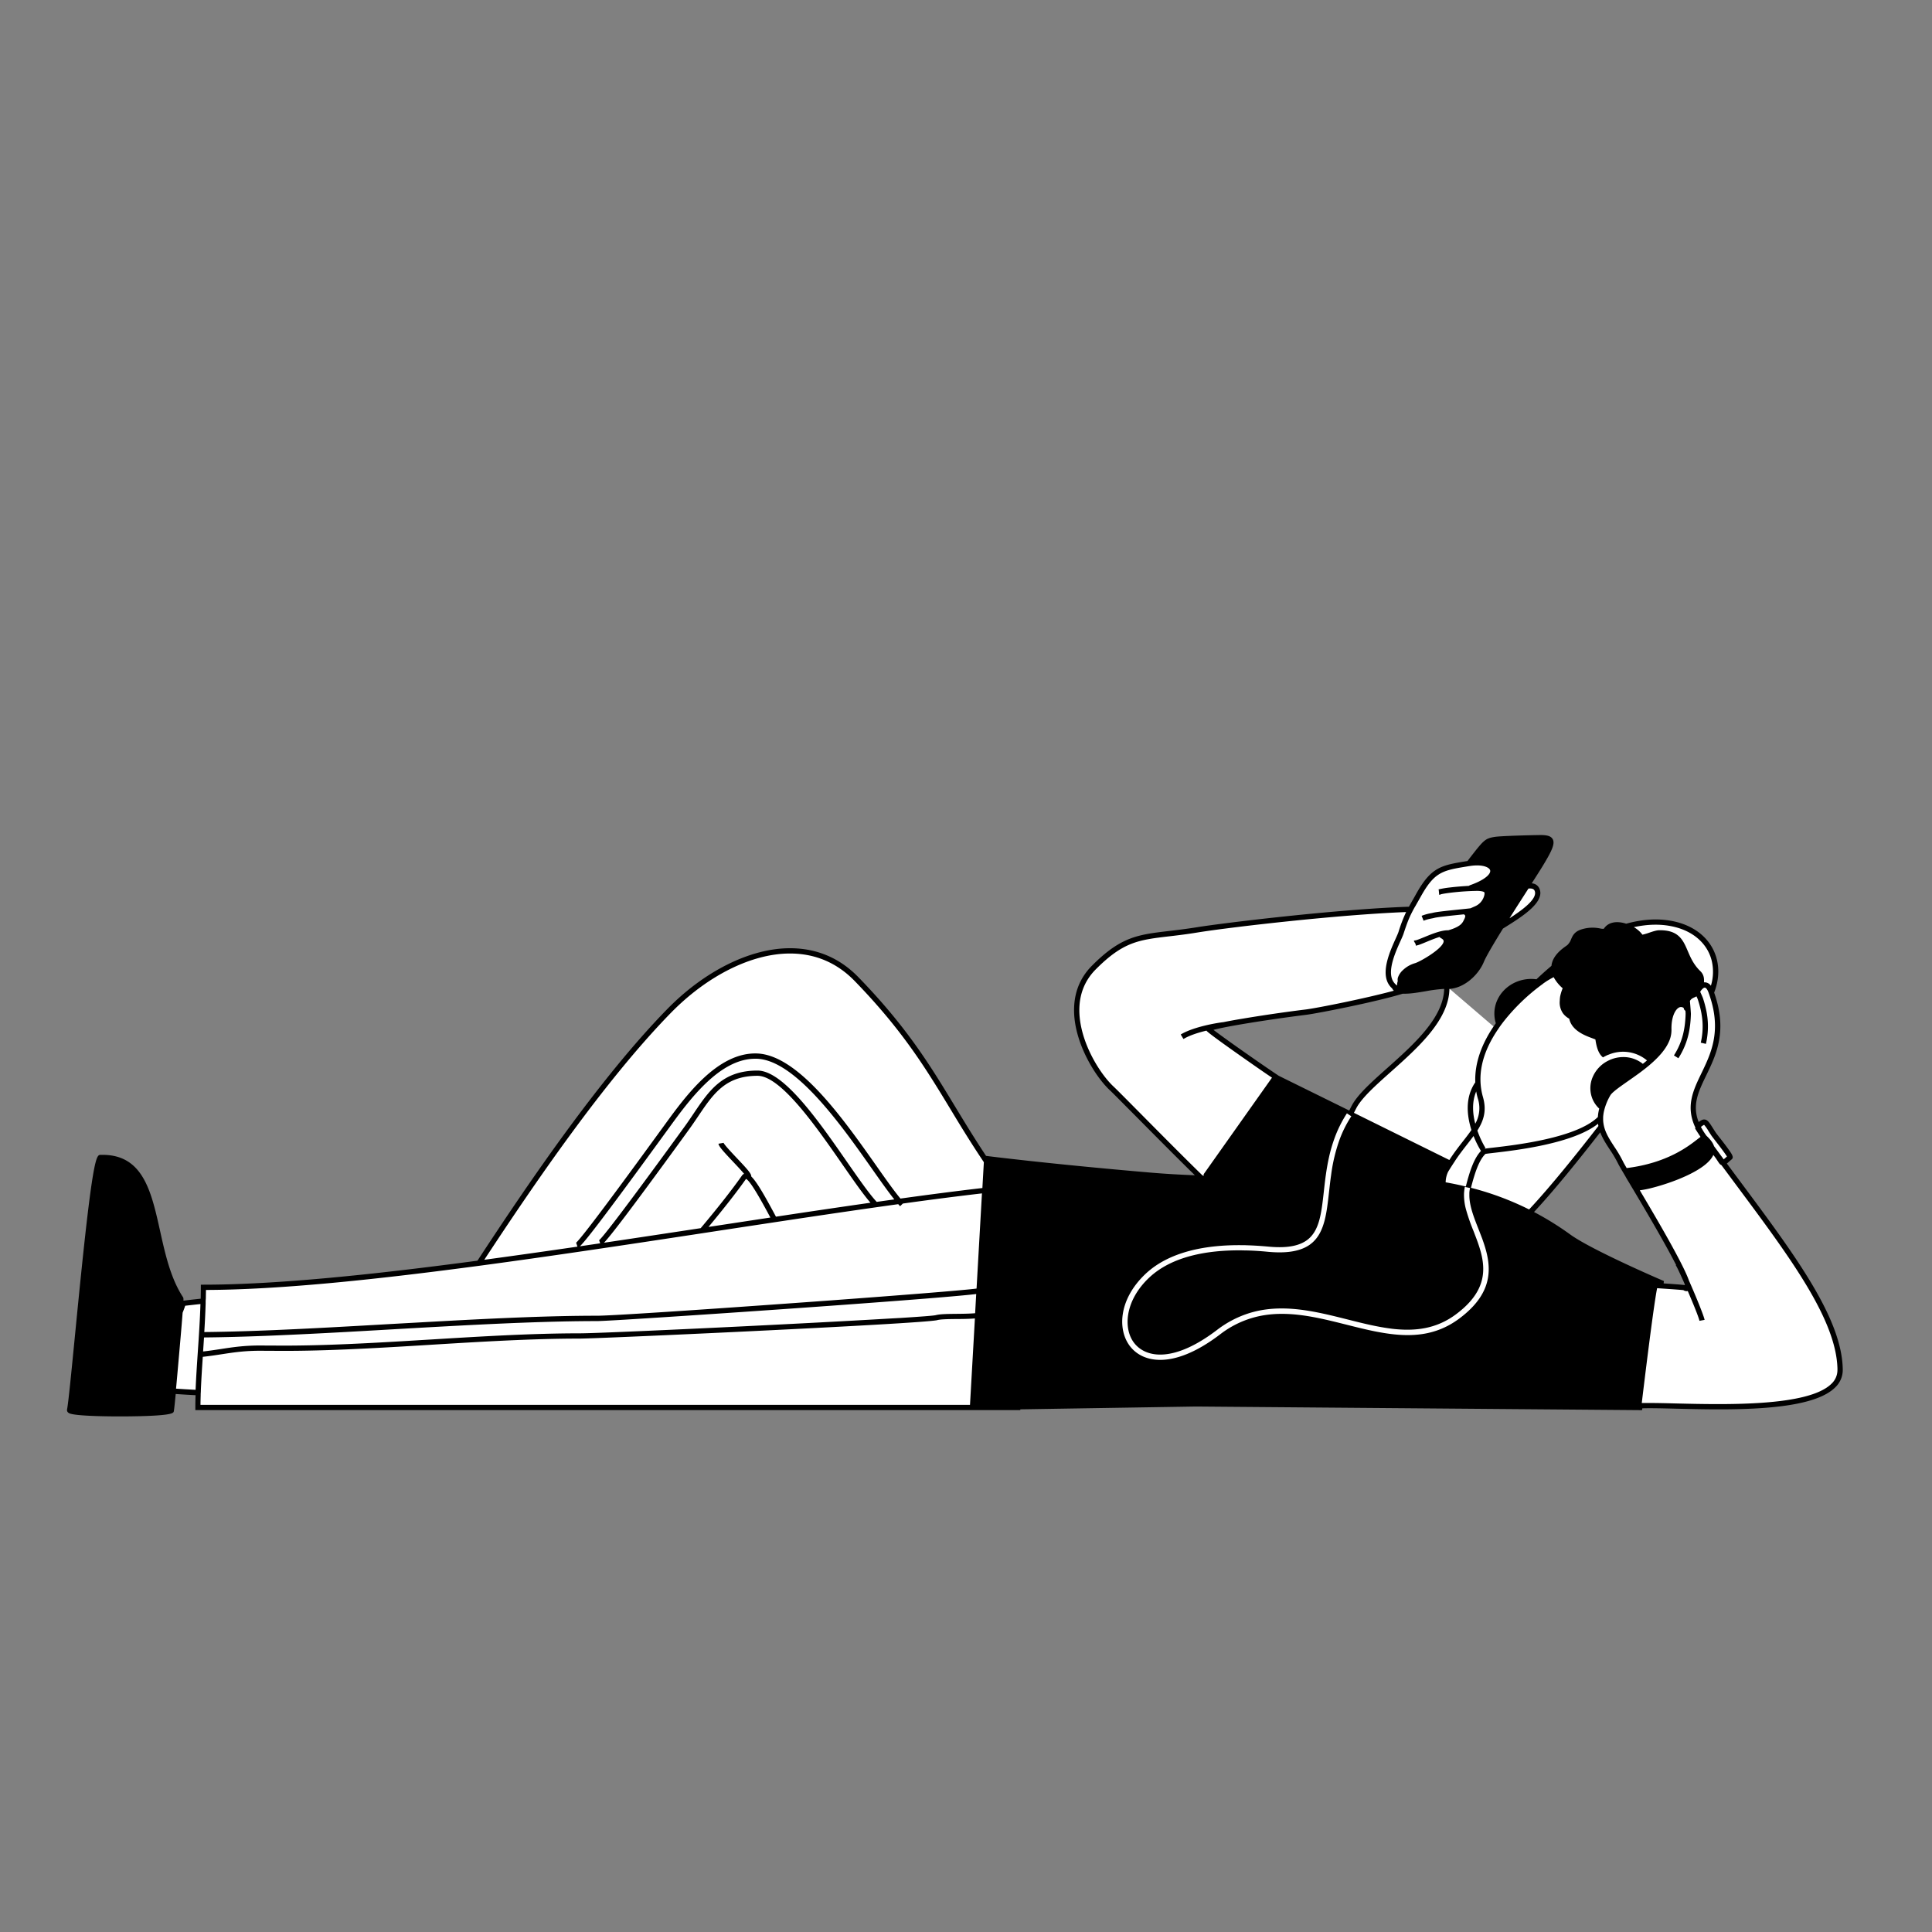 <svg id="Layer_1" data-name="Layer 1" xmlns="http://www.w3.org/2000/svg" viewBox="0 0 1500 1500"><rect x="0" y="0" width="1500" height="1500" fill="#808080" stroke="none"/><defs>
<style>.cls-1{fill:#fff;}</style></defs><title>Podcast</title><path class="cls-1" d="M1273.14,1092.78l.23-1.34c31.44-1.61,155.82,11,155.29-28.08-.58-42.92-44.59-97.94-90.91-160.54.91-.09,2.2-1.51,5.4-4.23,1-.89-11.67-16.48-12.73-18.09-7.23-11.1-5.9-11-12.43-6.18-15.79-33.48,30.19-49.62,10.69-103.69,13.87-34.59-17-65.06-66.11-51.29-6-2.13-12.49-2.07-15.66,2.81-2,3.13-7.5-2.08-18.43,1.36-7.66,2.41-5.51,7.37-10.21,11.7-1.45,1.34-11.46,6.83-11.8,15.63-4.27,3.57-8.59,7.43-13,11.63a28.42,28.42,0,0,0-4.65-.39c-14.71,0-26.63,11.14-26.63,24.89a23.41,23.41,0,0,0,1.35,7.82c-.83,1.14-1.64,2.29-2.43,3.47l-37.9-32.49c1.43,37.9-60.16,70.56-72.15,93.9-.92,1.81-1.83,3.56-2.72,5.28l-56.71-28c-15.79-10.43-52.47-36.51-53.23-37.82a.17.17,0,0,1,0-.12l11.84-3.4c15.12-3,41.91-7.08,63.69-9.81,8.06-1,54-9.92,74.77-16.4,9,.73,25.2-4.06,34.53-3.67,11.55.5,22.73-9.68,26.88-19.64,2-4.72,8.07-15,15.27-26.62,10.7-6.82,32.66-19.37,27.75-29.11-1.23-2.42-4.14-2.93-7.75-2.4,4.79-7.46,8.72-13.59,10.68-16.82,11.05-18.23,10.7-21-1.28-20.76-9.38.16-29.3.68-34,1.4-6.35,1-7.32,1.85-17,14.22q-1.62,2.07-3.3,4.34h-.08c-20.74,3.37-27.74,4.28-39.08,24.51-2.75,4.9-4.67,8.18-6.25,11.12-53.73,1.71-141.26,12-165.4,15.93-40,6.43-52.83,1.43-80.53,29.32-30,30.22-1.81,79.22,14.07,93.91,5.3,4.91,45.92,46.59,69.59,69.51-13.15-.4-26.64-1.1-40.52-2.29-78.86-6.76-126.27-12.82-126.27-12.82l-.12,2.15C731.4,850.44,718.06,814.79,665,760.22c-40.35-41.52-102.87-19-145.61,24.73-53,54.24-108.65,136.36-147.56,195.74-81.64,10.9-157.32,18.79-214,18.79,0,3.52-.06,7.1-.15,10.69-9.05,1-15.65,1.74-15.65,1.74a37.5,37.5,0,0,1-2.31,6.85c.47-6.17.7-10.18.55-10.41C113.8,968,127.69,897.24,78.06,898.7c-6.54.19-21.18,182.87-24.11,196.13-.5,3.92,76.81,3.54,79,.34.07-.1.67-6.19,1.51-15.1,5.14.4,12,.8,19.41,1.19-.15,4-.23,7.83-.23,11.52H790.47l.12-.57,138-2.21Zm34.63-93c-.33-.2-11.92-1-18.45-1.43.19-1.22.32-2.07.37-2.46,0,0-54.57-23.38-71.66-35.74a230.51,230.51,0,0,0-30.34-18.61c17.4-18.4,38.27-44.57,55.58-66.85,2.39,10.2,10.3,17.95,15.17,28.38.48,1,2.54,4.55,5.55,9.64.75,1.34,1.68,2.88,2.57,4.32,13.13,22.07,37.84,63.46,43,78.13-3.18-7.15-6-13-6.82-14.1l7.75,18.18C1310.43,1000.63,1309.61,1000.92,1307.77,999.78Zm-762-45.26,30.64-3.85L545,955.45Z"/><path d="M1274.87,1094.84l.24-1.42c6.23-.21,15.53,0,26.08.28,10.19.24,21.66.52,33.46.52,36.31,0,75.68-2.64,90.16-17a18.62,18.62,0,0,0,5.9-13.92c-.53-39.79-37-88.69-79.12-145.32-3.58-4.8-7.21-9.69-10.85-14.61.45-.37.94-.8,1.51-1.31s1.35-1.19,2.23-1.94c1.86-1.59.37-3.85-2.92-8.39-2.13-3-4.86-6.47-6.86-9-1.2-1.55-2.34-3-2.56-3.35-.84-1.29-1.56-2.42-2.19-3.42-2.86-4.48-4-6.34-6.18-6.73-1.66-.3-3,.49-4.93,1.9-5.21-13.23-.2-23.62,5.84-36.12,7.84-16.2,16.69-34.54,6.19-64.34,3.37-8.74,4.14-17.55,2.05-25.87-3.6-14.28-15-24.85-31.36-29-12-3-25.16-2.49-39,1.37a23.15,23.15,0,0,0-6.65-1.21c-4.8-.07-8.46,1.67-10.72,5.14a9.15,9.15,0,0,1-2.88-.25,28.43,28.43,0,0,0-14.41.71c-5.52,1.74-6.88,4.86-8.08,7.61a12,12,0,0,1-2.9,4.54c-.14.13-.63.48-1.07.79-3.19,2.27-10.5,7.48-11.31,15.39q-5.84,4.9-11.64,10.42a30.85,30.85,0,0,0-4-.27c-15.81,0-28.68,12.09-28.68,26.94a25.35,25.35,0,0,0,1.13,7.47c-11.12,15.54-16.51,31.13-15.94,45.87-8.19,11.9-6.43,26.17-3,37-1.85,2.71-4,5.51-6.43,8.59-3,3.83-6.36,8.16-9.65,13.1l-1.06,1.61L1051.18,864l1.76-3.42c4.17-8.12,15.14-17.9,26.75-28.26,21.22-18.92,45.18-40.29,45.64-64.55,11.62-.71,22.51-10.81,26.7-20.89,1.89-4.54,7.85-14.6,14.88-25.93l2.6-1.63c12.27-7.69,30.81-19.32,25.48-29.87a6.75,6.75,0,0,0-5.76-3.62c3.88-6.07,6.93-10.84,8.61-13.62,6.94-11.44,9.69-17.16,7.64-20.74-1.57-2.73-5.25-3.23-10.7-3.13-7.82.13-29.21.64-34.28,1.43-7.25,1.12-8.56,2.52-18.29,15-.92,1.18-1.87,2.42-2.83,3.71-20.45,3.31-28.11,4.56-39.8,25.4-1.08,1.93-2,3.6-2.88,5.1-1.08,1.89-2,3.51-2.82,5-55.16,1.85-143.39,12.52-164.49,15.91-8.32,1.34-15.5,2.19-21.83,2.93-24.13,2.85-37.42,4.41-59.83,27-9.47,9.53-14.12,21.55-13.82,35.71.52,24.82,16.66,50.7,28,61.15,2.1,1.94,10,10,20.11,20.13,21.33,21.54,35.78,36,45.66,45.65-11.43-.42-23.11-1.09-35.13-2.12-77.91-6.67-125.72-12.75-126.19-12.81l-.8-.1c-9.09-13.68-16.75-26.31-24.29-38.74-19.07-31.46-37.09-61.18-74.73-99.91-14.53-15-32.41-22.55-53.12-22.58h-.11c-30.75,0-66.37,17.68-95.32,47.31-52.88,54.12-108.45,136-147.31,195.29-81.41,10.87-156.15,18.62-212.75,18.62h-2v2.05c0,2.92-.05,5.87-.11,8.84-6.7.71-11.79,1.3-13.37,1.49,0-2-.13-2.3-.32-2.58-9.67-14.72-13.85-33.53-17.89-51.73-6.73-30.26-13.09-58.87-44.58-58.87-.52,0-1,0-1.57,0-2.49.07-4.64.14-10.49,49.81-3.24,27.6-6.71,63-9.5,91.49-2.74,28-5.11,52.14-6.06,56.44l0,.18c-.08.59,0,2.07,2.16,2.89,4.47,1.68,22.61,2.26,38.29,2.26h3.89c36.23-.23,37.72-2.45,38.36-3.4.2-.31.39-.59,1.67-14,3.81.28,8.81.59,15.42.93-.11,3.29-.17,6.49-.17,9.58v2H752.92v0l2.18,0h37l.13-.6,136.31-2.18ZM139,1052.21c1.44-16.21,2.3-26.47,2.78-33,.92-2.32,1.58-4.09,2-5.43,3.93-.46,7.9-.91,11.85-1.33-.39,12.47-1.24,25.19-2.08,37.61-.68,10.15-1.33,19.91-1.69,29-5.69-.31-10.92-.62-15.18-.91C137.26,1072,138,1063.57,139,1052.21Zm20.82-44.32c0-2.13.08-4.25.09-6.37,55.73-.18,128.5-7.67,207.73-18.18l5.37-.71c53.88-7.21,110.61-15.77,166.91-24.33l6.16-.94,9-1.38q22.77-3.47,45-6.83l4.3-.65c32.32-4.88,63.56-9.5,93-13.58.5.56,1,1.1,1.45,1.58l2.15-2.07c21.55-3,42.12-5.64,61.41-7.89l-4.19,73.89c-9.39,1.29-58.42,5.17-114,9.26l-6.72.49c-55.09,4-115.19,8.18-148.79,10.16l-6.25.36c-9.46.53-16.08.83-18.86.83-35.42,0-76.75,1.86-118.73,4.14l-5.09.28c-12,.66-24.1,1.35-36.08,2-31.18,1.78-63,3.6-92.91,4.82l-2,.08-2.05.08c-16.84.67-33,1.12-48.1,1.27.45-7.42.83-14.86,1.05-22.22,0-.69,0-1.37,0-2Zm969.9-106.66c3.2-4.82,6.38-8.9,9.46-12.86,1.72-2.2,3.37-4.32,4.88-6.4a74.34,74.34,0,0,0,5.74,11.58l.14-.09c-5.38,5.55-8.82,15.54-11.87,27.75q-7.78-1.87-15.67-3.27a19.76,19.76,0,0,1,1.94-8.24C1126.08,906.84,1127.91,904,1129.75,901.23Zm296.86,162.15a14.52,14.52,0,0,1-4.68,11c-18,17.75-82.23,16.19-120.64,15.26-8-.2-14.86-.36-20.44-.36-1.82,0-3.49,0-5,0l-1.15,0c.4-3.36,1.19-9.95,2.2-18.14,1.73-14.07,4.09-32.86,6.18-48.07,1.37-9.94,2.63-18.35,3.52-22.9l.35,0,2,.14,2.06.14c6.87.46,14.35,1,16,1.21a4.42,4.42,0,0,0,3.4.69c4.32,10,8.59,20.56,9.07,23.13l4-.74c-.58-3.15-6.8-18.41-12.09-30.36-.52-1.5-1.26-3.32-2.25-5.53-2.37-5.27-6.12-12.57-11.14-21.7-7.73-14.07-17.35-30.4-24.84-43a74.56,74.56,0,0,0,9.65-1.93c15.22-3.86,42.21-13.67,47.45-25.53a58.07,58.07,0,0,1,3.46,4.88c1,1.52,1.68,2.6,2.79,3,4,5.33,7.88,10.61,11.74,15.8C1390,976.52,1426.09,1024.93,1426.61,1063.38Zm-748.54-38.93c-59.58,3.43-158,8.2-204.22,10l-6.5.25c-8.52.32-14.58.49-17.32.49-36.62,0-76.21,2.4-114.56,4.74l-1.2.07-4,.24c-40.37,2.46-81.84,4.9-119.29,4.43l-2.05,0-2.05,0h-.81c-15-.29-24.37,1.15-34.35,2.68-4.35.66-8.83,1.35-14,1.94.24-3.61.49-7.25.72-10.9,15.16-.14,31.45-.6,48.39-1.26l2-.08,2.05-.09c30-1.22,61.86-3,93.1-4.82,11-.63,22-1.26,33-1.87l5.1-.28c43-2.35,85.36-4.3,121.54-4.3,1.66,0,6.76-.25,14.49-.69l6.32-.37c33.21-2,99.5-6.44,158.87-10.72l8.46-.61c50.55-3.68,94.51-7.12,106.2-8.64l-.84,14.92c-4.17.38-9.83.44-14.15.48-6.72.07-13.07.13-16.31,1-1.61.43-11.9,1.21-27.64,2.2C692.88,1023.58,685.81,1024,678.07,1024.45Zm285.78-57.7c1.43,0,2.83,0,4.24.08,5.65.16,11.12.54,16.27,1,10.95,1.07,18.93.31,24.83-2a23.13,23.13,0,0,0,2.75-1.25,22.44,22.44,0,0,0,2.26-1.34c10.18-7,11.71-20.76,13.66-38.23.31-2.8.63-5.7,1-8.69.08-.68.17-1.37.26-2.06s.19-1.36.29-2.05c.62-4.43,1.4-9,2.44-13.69a118.56,118.56,0,0,1,4.67-15.81,94.87,94.87,0,0,1,8.54-17.2c.23-.37.46-.74.71-1.11l.4.27,3,2-.44.69a90.47,90.47,0,0,0-8.57,17.17,129.81,129.81,0,0,0-6.64,27.67c-.1.68-.2,1.37-.29,2l-.27,2.05c-.39,3.12-.73,6.19-1.07,9.19-1.83,16.43-3.44,30.85-12.82,39.22-.59.53-1.21,1-1.86,1.51s-1.47,1-2.26,1.47c-6.78,3.94-16.58,5.61-31,4.2-5.25-.51-10.84-.89-16.6-1-1.39,0-2.79-.06-4.2-.07-25.25-.16-53.17,4.36-71.09,21.37-18.88,17.92-20.34,40.16-10.84,51.31s31,14,63.56-10.77a80.53,80.53,0,0,1,26.12-13.46c1.35-.4,2.69-.75,4-1.07,23.77-5.67,47.83.36,71.33,6.27,9.5,2.4,18.84,4.75,28,6.26,2.3.38,4.59.71,6.86,1,17.43,2,34,.19,49.34-11.25,27.32-20.38,22.92-40,15.75-59.1-.32-.87-.66-1.74-1-2.62l-1-2.64-.24-.61a149.05,149.05,0,0,1-5.71-16.43,43.06,43.06,0,0,1-1.55-11.9c0-.68.06-1.35.12-2s.15-1.41.26-2.11c.09-.5.17-1,.28-1.52l.65.15,3.35.73c-.11.54-.2,1.08-.28,1.62-.11.71-.19,1.42-.23,2.13,0,.51,0,1,0,1.53-.08,8.28,3.36,17.09,7,26.32.56,1.41,1.11,2.83,1.66,4.26.33.86.66,1.72,1,2.58s.61,1.69.91,2.54c6.65,18.87,9.54,39.54-18.4,60.38-18.24,13.61-37.73,14.52-58.17,11.24-2.31-.37-4.62-.79-7-1.25-7.39-1.48-14.89-3.36-22.5-5.28-22.6-5.68-45.73-11.49-68.39-6.44-1.36.31-2.73.66-4.1,1.05A75.72,75.72,0,0,0,947.28,1036c-18.84,14.36-34.44,19.81-46.47,19.81-10.2,0-17.83-3.91-22.7-9.64-10.59-12.43-10.28-36.62,11.13-57C908.26,971.18,937.59,966.5,963.85,966.75Zm276.88-94.29q.12.9.3,1.77c-16.57,21.3-36.82,46.65-53.8,64.79a226.16,226.16,0,0,0-45.14-16.81c3-11.76,6.31-21.6,11.24-26.32.93-.17,3.45-.46,6.1-.77C1176.83,893.11,1221.34,887.94,1240.73,872.46Zm21.42,41.16c.66,1.18,1.53,2.64,2.64,4.44l1.08,1.82c.56,1,1.15,1.93,1.74,2.92a2.22,2.22,0,0,0,.36.6c7.6,12.8,17.28,29.17,25.43,43.88,3.33,6,5.92,10.88,7.95,14.86l-.25.2c.73.93,3.5,6.83,6.67,14,.2.59.34,1.07.44,1.46-1.11-.24-4.44-.55-16.52-1.36,0-.11,0-.21,0-.29l.19-1.54-1.42-.61c-.54-.23-54.55-23.43-71.26-35.51A232.31,232.31,0,0,0,1191,941c16.27-17.43,35.13-41,51.42-61.86,1.8,4.76,4.61,9.07,7.49,13.48a92.8,92.8,0,0,1,6.65,11.35C1257.09,905,1258.89,908.12,1262.15,913.62ZM1321,833.23c-6.45,13.34-12.58,26-4.57,42.52l-.47.11c.08.33,2,3.36,4.35,6.82-.76.53-1.59,1.18-2.55,1.93-7.1,5.53-23.71,18.46-54.81,22.27-1.4-2.4-2.36-4.07-2.64-4.68a96.57,96.57,0,0,0-6.94-11.87c-3.29-5.05-6.38-9.79-7.84-15.19a24.32,24.32,0,0,1-.56-2.62,23.7,23.7,0,0,1-.3-3q0-.87,0-1.77c0-.72.08-1.46.17-2.22s.2-1.44.34-2.18a44.17,44.17,0,0,1,5-12.79c1-1.8,4.33-4.44,8.43-7.4l1.69-1.21,1.66-1.17,1.94-1.36c2.69-1.88,5.57-3.9,8.47-6q2.07-1.53,4.13-3.13l.34-.26,1.53-1.22c.54-.43,1.07-.87,1.59-1.3l.84-.71.72-.62c6-5.2,11.29-10.94,14.08-17.1a22,22,0,0,0,2.13-9.68c-.24-9.86,3-15.84,6-17.23a3.35,3.35,0,0,1,3.53.45,2.52,2.52,0,0,0,1.3,2.13c.09,1.19.15,2.13.14,2.45-.07,2.8-.26,5.46-.57,8a66.24,66.24,0,0,1-1.34,7.53,54.63,54.63,0,0,1-7.15,16.68l3.45,2.21a59.21,59.21,0,0,0,8.93-24.49c.29-2,.49-4.16.63-6.35.07-1.14.12-2.3.15-3.49,0-1-.27-4.55-.66-9.11,0-.34-.06-.68-.09-1,.83-1.65,2.24-2.28,3.71-2.93.47-.21.94-.43,1.39-.68.54,1.21,1,2.2,1.12,2.6l0,.07c.65,2,1.2,3.9,1.68,5.78s.84,3.57,1.14,5.31c0,.16,0,.33.07.49a57.11,57.11,0,0,1,.66,5.71,54.52,54.52,0,0,1-1.35,16l4,.93a59.82,59.82,0,0,0-.1-27.62q-.6-2.65-1.42-5.41c-.22-.72-.45-1.45-.69-2.18,0-.1-.06-.2-.1-.3-.21-.65-1-2.43-2.1-4.84l0-.11.07-.11a8.82,8.82,0,0,1,2.32-2.66,1.92,1.92,0,0,1,1.16-.42c.73,0,1.87,1,2.86,3.71l0,0c.71,1.93,1.33,3.81,1.88,5.64C1336.08,802,1328.1,818.53,1321,833.23ZM1164.51,797c.46-.64.92-1.28,1.4-1.92.68-.91,1.37-1.82,2.1-2.73a154.41,154.41,0,0,1,28.14-27.21c.73-.55,1.42-1,2-1.5s1.45-1,2-1.41,1.13-.73,1.55-1q2.29-1.38,4.55-2.56a31.09,31.09,0,0,0,7,8.61c-.54,1.35-1,2.62-1.33,3.83-.26.91-.47,1.77-.64,2.6A24.05,24.05,0,0,0,1211,777a14.59,14.59,0,0,0,2.44,9.66,12.83,12.83,0,0,0,2,2.2,14.51,14.51,0,0,0,1.9,1.45c.34.21.67.41,1,.59,2,9.29,12.24,13.08,17.81,15.15.89.33,1.94.72,2.53,1,1.13,8.09,3.25,11.8,5.88,13.9q.95-.57,2-1.08c.71-.37,1.45-.72,2.2-1l.1,0a28.9,28.9,0,0,1,29.31,4l.55.45-1.2,1-.38.32c-.54.45-1.09.89-1.64,1.33a24,24,0,0,0-15.18-5.27,26.08,26.08,0,0,0-6.51.84,25,25,0,0,0-2.42.76c-.35.13-.71.26-1.06.41s-.94.43-1.41.66a25.16,25.16,0,0,0-12.09,12.25,21.88,21.88,0,0,0-.43,17.61,21.38,21.38,0,0,0,5.24,7.49c-.21.78-.38,1.54-.52,2.29s-.27,1.56-.36,2.31-.13,1.29-.17,1.92C1224,883.51,1176.83,889,1159,891.05c-3.66.42-5.5.64-6.52.84l.85-.54a74.29,74.29,0,0,1-6.31-13.59c4.87-7.66,7.38-15.4,4.35-26-4.77-16.67-.77-34.42,11.85-52.85C1163.61,798.29,1164.06,797.66,1164.51,797ZM579.22,915.29c3.26,1.5,11.3,15.77,18.9,30l-43.57,6.62-4.46.67C561.91,938.41,572.14,925.35,579.22,915.29Zm4.06-1.88c.13-2.08-2.54-5.13-11.16-14.24-3.91-4.14-9.83-10.41-10.32-11.87l-4,.69c.37,2.17,3.58,5.75,11.38,14,2.73,2.88,6.45,6.81,8.52,9.36a3.58,3.58,0,0,0-1.62,1.32c-8.1,11.55-19.5,25.94-32.06,40.87-25,3.8-50.14,7.61-75.07,11.31,4.77-5,18.31-22.31,61.71-82l3.62-5c2.74-3.73,5.24-7.44,7.65-11,11.89-17.66,21.28-31.6,46.22-31.6,18.14,0,45.72,39.74,65.86,68.76,8.45,12.17,15.89,22.9,21.82,29.79-23.58,3.37-48.15,7-73.37,10.83C593.24,927.41,587.52,917.54,583.28,913.41Zm97.39,19.73c-6-6.47-14-18.07-23.33-31.44-21.81-31.42-49-70.52-69.23-70.52-27.12,0-37.55,15.48-49.62,33.41-2.39,3.55-4.87,7.23-7.55,10.9-.68.92-1.93,2.64-3.64,5-47.8,65.7-60.31,81.19-62.39,82.61a.87.87,0,0,1,.26-.12l.8,2.32-15.75,2.32c4-3.78,16.33-19.28,62.57-82.84,1.69-2.32,2.92-4,3.59-4.93l2.86-3.92c15.65-21.54,39.2-53.93,67.08-53.93l1.22,0c30.05,1,65.86,51.9,89.55,85.56,6.55,9.31,12.44,17.66,17.25,23.65C689.82,931.85,685.27,932.48,680.67,933.14ZM155.81,1083.42c0-.69,0-1.36.06-2.06s.06-1.37.08-2c.33-8.18.89-16.88,1.49-25.92,5.57-.62,10.32-1.34,14.91-2.05,10.22-1.56,19.05-2.92,33.65-2.63h.91c.68,0,1.37,0,2.05,0l2,0c36.57.46,76.87-1.84,116.26-4.23l5.25-.32,2-.13c38.66-2.36,78.63-4.8,115.51-4.8,1.57,0,5.61-.12,11.59-.33l7.14-.27c48.25-1.89,173.56-7.72,230.49-11.35,13.75-.88,23.51-1.63,27.23-2.16a10.52,10.52,0,0,0,1.32-.24c2.73-.73,9.12-.79,15.29-.85,5.64,0,10.26-.14,13.87-.45l-.12,2.19-.23,4.07-3.46,60.82H155.65C155.67,1088.35,155.73,1085.91,155.81,1083.42ZM1323.05,873.3a30,30,0,0,1,3.44,4.87c.64,1,1.37,2.15,2.22,3.45.3.46,1.1,1.5,2.75,3.62,2.44,3.13,7.76,10,9.33,12.67l-1.26,1.11c-.43.38-.86.76-1.24,1.08q-3.76-5.08-7.53-10.24c-1-3.09-3.45-5.75-5.61-7.83a1.92,1.92,0,0,0-.22-.18l-.28-.39a53.26,53.26,0,0,1-4.06-6.51A14.94,14.94,0,0,1,1323.05,873.3Zm-22.5-153.53c14.83,3.77,25.18,13.26,28.39,26a37.15,37.15,0,0,1-.6,19.56,6,6,0,0,0-4.5-2.64,5.13,5.13,0,0,0-.87,0c.22-3.17-.16-6.14-2.89-8.76-5.17-5-7.58-10.59-9.71-15.57-3.55-8.29-6.9-16.12-21.38-16.12h-.82c-2.05,0-5.07,1-8,2a46.13,46.13,0,0,1-5,1.45,21.46,21.46,0,0,0-6.66-5.85C1279.88,717.37,1290.69,717.26,1300.55,719.77ZM1146.13,847.41a51.91,51.91,0,0,0,1.26,5.49,24.34,24.34,0,0,1-2,19.54C1143.36,864.66,1142.65,855.57,1146.13,847.41ZM1077,829.29c-12.42,11.08-23.15,20.64-27.67,29.44l-1.79,3.49-54.65-26.94c-13.2-8.75-42.41-29.24-50.73-35.69,9.08-2.57,41.56-7.89,72.09-11.71,5.3-.66,26.67-4.68,46.82-9.23,13.18-3,22-5.29,28-7.14.57,0,1.16,0,1.77,0,4.59,0,10.24-.94,16-1.91a116.84,116.84,0,0,1,14.41-1.83C1120.72,790.26,1097.51,811,1077,829.29Zm21.69-125.42,1.61-2.85c.86-1.51,1.82-3.19,2.9-5.12,9.95-17.75,15.9-19.87,32.77-22.69l2.87-.47,1.24-.21.74-.11.89-.13a35.66,35.66,0,0,1,5.09-.39c6.28,0,9.68,2,10.15,3.82.68,2.66-3.82,7.37-15.29,11.42a4.91,4.91,0,0,0-1.27.65c-3.08.17-6.58.42-10,.74-.89.08-1.78.17-2.65.27s-1.78.2-2.64.3a75.42,75.42,0,0,0-7.63,1.28,2.37,2.37,0,0,0-1.56,1.09,1.83,1.83,0,0,1,1.09-.82l.39,4.08a2.84,2.84,0,0,0,1.38-.44c1-.22,2.1-.43,3.37-.63.84-.13,1.73-.26,2.67-.38s1.75-.22,2.67-.33a195,195,0,0,1,19.82-1.27c4,.19,5,.82,5.18,1.25.57,1.28-.9,7.84-7,10.59-1.55.7-2.79,1.24-3.8,1.68-1.48.19-4,.45-6.6.72l-2.48.25c-5.77.59-10.83,1.12-14.56,1.6l-.93.12-1.72.25c-1.11.17-2,.34-2.68.5l-.48.12a11.12,11.12,0,0,1-1.11.23,37.44,37.44,0,0,0-7.38,2.06l1.53,3.8a29.35,29.35,0,0,1,4.5-1.39c.8-.19,1.52-.32,2.11-.43l.59-.12a8.38,8.38,0,0,0,.91-.21,17,17,0,0,1,1.87-.38c3.88-.65,11.74-1.45,17.77-2.07l1.67-.17h0l2.06-.21a2.53,2.53,0,0,0,.82.91l.06.05a5.68,5.68,0,0,1-.76,2.77c-.25.56-.57,1.2-1,2a9.92,9.92,0,0,1-3.53,3.42,15.63,15.63,0,0,1-1.39.79,27.28,27.28,0,0,1-3.38,1.45c-1.07.39-2.13.73-3.13,1-5.28-.12-12.38,2.73-18.27,5.17l-.66.27-2.49,1c-1.13.46-2.19.86-3,1.12a6.16,6.16,0,0,1-1.16.29l-.47,0-.74.43,1,1.69.46.82.09,1.12c.22,0,.46-.06.72-.11a18.79,18.79,0,0,0,2.91-.9c1.17-.44,2.57-1,4.28-1.72,3.17-1.31,7-2.91,10.59-4a2.94,2.94,0,0,0,1.14,1c2.09,1.09,2,2.06,2,2.47-.6,5.67-18.47,15.86-22.23,16.9a22.76,22.76,0,0,0-9.35,5.34,14,14,0,0,0-3.91,5.83,5.82,5.82,0,0,0-.22,2,4.67,4.67,0,0,0,.1.71,9.17,9.17,0,0,0-.51,3.48,11.32,11.32,0,0,1-1.2-.94,10.12,10.12,0,0,1-1.45-1.69,10.36,10.36,0,0,1-1.17-2.12c-3.29-8.29,2.76-21.71,6.38-29.73,1.12-2.47,2-4.42,2.47-5.87,2.77-8.48,4.36-12.4,6.69-16.86C1097.06,706.71,1097.8,705.37,1098.65,703.87Zm92.68-12.54c3.12,6.18-9.61,15.32-19.4,21.63,5-8,10.28-16.16,14.71-23.08C1188.93,689.65,1190.66,690,1191.33,691.33ZM884.89,863.93c-10.1-10.19-18.07-18.24-20.24-20.25-10.76-10-26.14-34.61-26.64-58.23-.27-13,4-24,12.63-32.73,21.4-21.55,33.43-23,57.4-25.79,6.37-.75,13.6-1.6,22-3,25.22-4.06,108.62-13.77,161.66-15.81a116,116,0,0,0-5.91,15.43c-.4,1.23-1.29,3.19-2.31,5.45-3.88,8.62-10.38,23-6.45,32.94a14.24,14.24,0,0,0,3.84,5.45,5.76,5.76,0,0,0,1.31,1.79c-21.48,5.86-59.2,13.43-68.49,14.59-16.33,2-34.77,4.73-49.33,7.19-6.1,1-10.81,1.89-14.49,2.63-4.77.53-23.25,3.57-33.16,9.59l2.13,3.5c4.72-2.86,11.61-5,17.84-6.51.26.45,1.35,2,30.27,22.28,9.45,6.64,16,11.16,20.61,14.24L934.4,911.82l.42.88-1.11,0C919.12,898.5,898.36,877.53,884.89,863.93Zm-364-77.55c28.2-28.85,62.72-46.07,92.39-46.07h.1c19.57,0,36.46,7.21,50.19,21.34,37.31,38.4,55.21,67.92,74.16,99.17,8,13.26,16.23,26.76,26.13,41.5l-1.14,20.06c-20,2.32-41.25,5.09-63.61,8.18-4.94-5.88-11.38-15-18.65-25.35-25.61-36.38-60.68-86.2-92.77-87.3-30.58-1-55.37,33-71.76,55.6l-2.85,3.91c-.67.91-1.91,2.61-3.59,4.93-47.83,65.75-60.35,81.24-62.43,82.66a1.74,1.74,0,0,1,.26-.12l1,3c-24.46,3.57-48.66,7-72.32,10.2C414.68,919.21,469.13,839.35,520.88,786.38Z"/></svg>